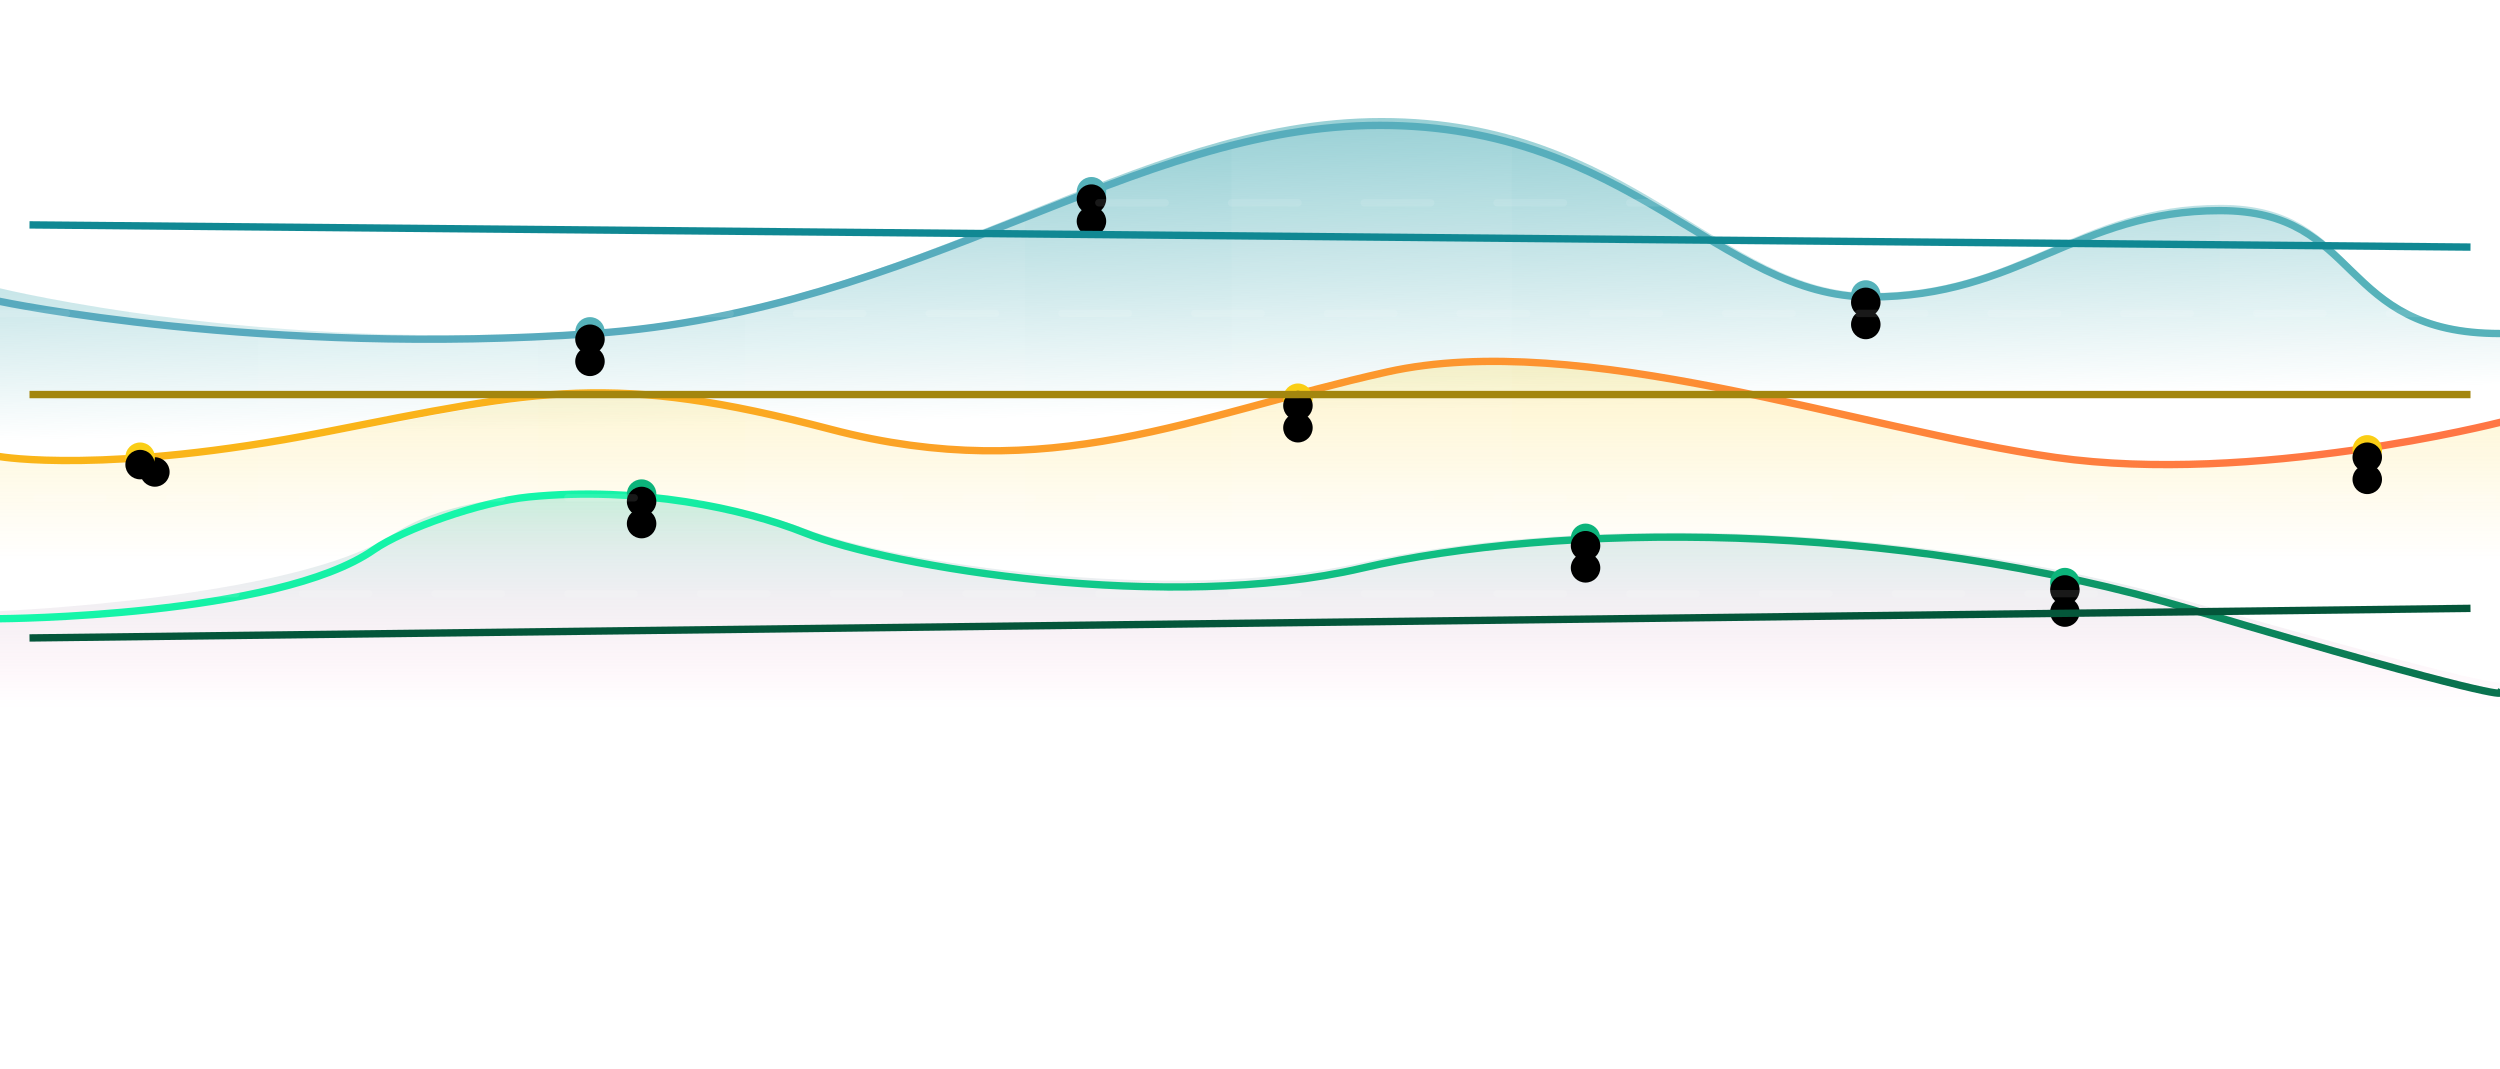 <?xml version="1.0" encoding="UTF-8"?>
<svg width="339px" height="145px" viewBox="0 0 339 145" version="1.1" xmlns="http://www.w3.org/2000/svg" xmlns:xlink="http://www.w3.org/1999/xlink">
    <!-- Generator: Sketch 46.2 (44496) - http://www.bohemiancoding.com/sketch -->
    <title>@1xLineChart</title>
    <desc>Created with Sketch.</desc>
    <defs>
        <linearGradient x1="50%" y1="50%" x2="42.681%" y2="-26.689%" id="linearGradient-1">
            <stop stop-color="#56B2BA" stop-opacity="0" offset="0%"></stop>
            <stop stop-color="#56B2BA" stop-opacity="0.989" offset="100%"></stop>
            <stop stop-color="#56B2BA" offset="100%"></stop>
        </linearGradient>
        <linearGradient x1="53.185%" y1="61.271%" x2="53.185%" y2="-9.598%" id="linearGradient-2">
            <stop stop-color="#FACE15" stop-opacity="0" offset="0%"></stop>
            <stop stop-color="#FACE15" offset="100%"></stop>
        </linearGradient>
        <linearGradient x1="51.84%" y1="100%" x2="51.84%" y2="0%" id="linearGradient-3">
            <stop stop-color="#FF499F" stop-opacity="0" offset="0%"></stop>
            <stop stop-color="#1CD9AA" offset="100%"></stop>
        </linearGradient>
        <linearGradient x1="99.49%" y1="83.037%" x2="0%" y2="50%" id="linearGradient-4">
            <stop stop-color="#0A734F" offset="0%"></stop>
            <stop stop-color="#16FEAF" offset="100%"></stop>
        </linearGradient>
        <linearGradient x1="16.865%" y1="25.684%" x2="98.451%" y2="32.646%" id="linearGradient-5">
            <stop stop-color="#FAB519" offset="0%"></stop>
            <stop stop-color="#FF7644" offset="100%"></stop>
        </linearGradient>
        <circle id="path-6" cx="280" cy="79" r="2"></circle>
        <filter x="-237.5%" y="-137.5%" width="575.0%" height="575.0%" filterUnits="objectBoundingBox" id="filter-7">
            <feOffset dx="0" dy="4" in="SourceAlpha" result="shadowOffsetOuter1"></feOffset>
            <feGaussianBlur stdDeviation="2.5" in="shadowOffsetOuter1" result="shadowBlurOuter1"></feGaussianBlur>
            <feColorMatrix values="0 0 0 0 0   0 0 0 0 0   0 0 0 0 0  0 0 0 0.1 0" type="matrix" in="shadowBlurOuter1"></feColorMatrix>
        </filter>
        <filter x="-137.5%" y="-37.5%" width="375.0%" height="375.0%" filterUnits="objectBoundingBox" id="filter-8">
            <feOffset dx="0" dy="1" in="SourceAlpha" result="shadowOffsetInner1"></feOffset>
            <feComposite in="shadowOffsetInner1" in2="SourceAlpha" operator="arithmetic" k2="-1" k3="1" result="shadowInnerInner1"></feComposite>
            <feColorMatrix values="0 0 0 0 1   0 0 0 0 1   0 0 0 0 1  0 0 0 0.13 0" type="matrix" in="shadowInnerInner1"></feColorMatrix>
        </filter>
        <circle id="path-9" cx="215" cy="73" r="2"></circle>
        <filter x="-237.5%" y="-137.5%" width="575.0%" height="575.0%" filterUnits="objectBoundingBox" id="filter-10">
            <feOffset dx="0" dy="4" in="SourceAlpha" result="shadowOffsetOuter1"></feOffset>
            <feGaussianBlur stdDeviation="2.5" in="shadowOffsetOuter1" result="shadowBlurOuter1"></feGaussianBlur>
            <feColorMatrix values="0 0 0 0 0   0 0 0 0 0   0 0 0 0 0  0 0 0 0.1 0" type="matrix" in="shadowBlurOuter1"></feColorMatrix>
        </filter>
        <filter x="-137.5%" y="-37.5%" width="375.0%" height="375.0%" filterUnits="objectBoundingBox" id="filter-11">
            <feOffset dx="0" dy="1" in="SourceAlpha" result="shadowOffsetInner1"></feOffset>
            <feComposite in="shadowOffsetInner1" in2="SourceAlpha" operator="arithmetic" k2="-1" k3="1" result="shadowInnerInner1"></feComposite>
            <feColorMatrix values="0 0 0 0 1   0 0 0 0 1   0 0 0 0 1  0 0 0 0.13 0" type="matrix" in="shadowInnerInner1"></feColorMatrix>
        </filter>
        <circle id="path-12" cx="321" cy="61" r="2"></circle>
        <filter x="-237.5%" y="-137.5%" width="575.0%" height="575.0%" filterUnits="objectBoundingBox" id="filter-13">
            <feOffset dx="0" dy="4" in="SourceAlpha" result="shadowOffsetOuter1"></feOffset>
            <feGaussianBlur stdDeviation="2.5" in="shadowOffsetOuter1" result="shadowBlurOuter1"></feGaussianBlur>
            <feColorMatrix values="0 0 0 0 0   0 0 0 0 0   0 0 0 0 0  0 0 0 0.1 0" type="matrix" in="shadowBlurOuter1"></feColorMatrix>
        </filter>
        <filter x="-137.5%" y="-37.5%" width="375.0%" height="375.0%" filterUnits="objectBoundingBox" id="filter-14">
            <feOffset dx="0" dy="1" in="SourceAlpha" result="shadowOffsetInner1"></feOffset>
            <feComposite in="shadowOffsetInner1" in2="SourceAlpha" operator="arithmetic" k2="-1" k3="1" result="shadowInnerInner1"></feComposite>
            <feColorMatrix values="0 0 0 0 1   0 0 0 0 1   0 0 0 0 1  0 0 0 0.13 0" type="matrix" in="shadowInnerInner1"></feColorMatrix>
        </filter>
        <circle id="path-15" cx="176" cy="54" r="2"></circle>
        <filter x="-237.5%" y="-137.5%" width="575.0%" height="575.0%" filterUnits="objectBoundingBox" id="filter-16">
            <feOffset dx="0" dy="4" in="SourceAlpha" result="shadowOffsetOuter1"></feOffset>
            <feGaussianBlur stdDeviation="2.5" in="shadowOffsetOuter1" result="shadowBlurOuter1"></feGaussianBlur>
            <feColorMatrix values="0 0 0 0 0   0 0 0 0 0   0 0 0 0 0  0 0 0 0.1 0" type="matrix" in="shadowBlurOuter1"></feColorMatrix>
        </filter>
        <filter x="-137.5%" y="-37.5%" width="375.0%" height="375.0%" filterUnits="objectBoundingBox" id="filter-17">
            <feOffset dx="0" dy="1" in="SourceAlpha" result="shadowOffsetInner1"></feOffset>
            <feComposite in="shadowOffsetInner1" in2="SourceAlpha" operator="arithmetic" k2="-1" k3="1" result="shadowInnerInner1"></feComposite>
            <feColorMatrix values="0 0 0 0 1   0 0 0 0 1   0 0 0 0 1  0 0 0 0.13 0" type="matrix" in="shadowInnerInner1"></feColorMatrix>
        </filter>
        <circle id="path-18" cx="19" cy="62" r="2"></circle>
        <filter x="-125.0%" y="-125.0%" width="450.0%" height="450.0%" filterUnits="objectBoundingBox" id="filter-19">
            <feOffset dx="2" dy="2" in="SourceAlpha" result="shadowOffsetOuter1"></feOffset>
            <feGaussianBlur stdDeviation="2" in="shadowOffsetOuter1" result="shadowBlurOuter1"></feGaussianBlur>
            <feColorMatrix values="0 0 0 0 0.98   0 0 0 0 0.808   0 0 0 0 0.082  0 0 0 0.25 0" type="matrix" in="shadowBlurOuter1"></feColorMatrix>
        </filter>
        <filter x="-62.5%" y="-62.5%" width="325.0%" height="325.0%" filterUnits="objectBoundingBox" id="filter-20">
            <feOffset dx="0" dy="1" in="SourceAlpha" result="shadowOffsetInner1"></feOffset>
            <feComposite in="shadowOffsetInner1" in2="SourceAlpha" operator="arithmetic" k2="-1" k3="1" result="shadowInnerInner1"></feComposite>
            <feColorMatrix values="0 0 0 0 1   0 0 0 0 1   0 0 0 0 1  0 0 0 0.13 0" type="matrix" in="shadowInnerInner1"></feColorMatrix>
        </filter>
        <circle id="path-21" cx="87" cy="67" r="2"></circle>
        <filter x="-237.5%" y="-137.5%" width="575.0%" height="575.0%" filterUnits="objectBoundingBox" id="filter-22">
            <feOffset dx="0" dy="4" in="SourceAlpha" result="shadowOffsetOuter1"></feOffset>
            <feGaussianBlur stdDeviation="2.5" in="shadowOffsetOuter1" result="shadowBlurOuter1"></feGaussianBlur>
            <feColorMatrix values="0 0 0 0 0   0 0 0 0 0   0 0 0 0 0  0 0 0 0.1 0" type="matrix" in="shadowBlurOuter1"></feColorMatrix>
        </filter>
        <filter x="-137.5%" y="-37.5%" width="375.0%" height="375.0%" filterUnits="objectBoundingBox" id="filter-23">
            <feOffset dx="0" dy="1" in="SourceAlpha" result="shadowOffsetInner1"></feOffset>
            <feComposite in="shadowOffsetInner1" in2="SourceAlpha" operator="arithmetic" k2="-1" k3="1" result="shadowInnerInner1"></feComposite>
            <feColorMatrix values="0 0 0 0 1   0 0 0 0 1   0 0 0 0 1  0 0 0 0.13 0" type="matrix" in="shadowInnerInner1"></feColorMatrix>
        </filter>
        <linearGradient x1="16.865%" y1="25.684%" x2="100%" y2="32.779%" id="linearGradient-24">
            <stop stop-color="#58AABE" offset="0%"></stop>
            <stop stop-color="#56B2BA" offset="100%"></stop>
        </linearGradient>
        <circle id="path-25" cx="148" cy="26" r="2"></circle>
        <filter x="-237.5%" y="-137.5%" width="575.0%" height="575.0%" filterUnits="objectBoundingBox" id="filter-26">
            <feOffset dx="0" dy="4" in="SourceAlpha" result="shadowOffsetOuter1"></feOffset>
            <feGaussianBlur stdDeviation="2.5" in="shadowOffsetOuter1" result="shadowBlurOuter1"></feGaussianBlur>
            <feColorMatrix values="0 0 0 0 0   0 0 0 0 0   0 0 0 0 0  0 0 0 0.1 0" type="matrix" in="shadowBlurOuter1"></feColorMatrix>
        </filter>
        <filter x="-137.5%" y="-37.5%" width="375.0%" height="375.0%" filterUnits="objectBoundingBox" id="filter-27">
            <feOffset dx="0" dy="1" in="SourceAlpha" result="shadowOffsetInner1"></feOffset>
            <feComposite in="shadowOffsetInner1" in2="SourceAlpha" operator="arithmetic" k2="-1" k3="1" result="shadowInnerInner1"></feComposite>
            <feColorMatrix values="0 0 0 0 1   0 0 0 0 1   0 0 0 0 1  0 0 0 0.13 0" type="matrix" in="shadowInnerInner1"></feColorMatrix>
        </filter>
        <circle id="path-28" cx="253" cy="40" r="2"></circle>
        <filter x="-237.5%" y="-137.5%" width="575.0%" height="575.0%" filterUnits="objectBoundingBox" id="filter-29">
            <feOffset dx="0" dy="4" in="SourceAlpha" result="shadowOffsetOuter1"></feOffset>
            <feGaussianBlur stdDeviation="2.5" in="shadowOffsetOuter1" result="shadowBlurOuter1"></feGaussianBlur>
            <feColorMatrix values="0 0 0 0 0   0 0 0 0 0   0 0 0 0 0  0 0 0 0.1 0" type="matrix" in="shadowBlurOuter1"></feColorMatrix>
        </filter>
        <filter x="-137.5%" y="-37.5%" width="375.0%" height="375.0%" filterUnits="objectBoundingBox" id="filter-30">
            <feOffset dx="0" dy="1" in="SourceAlpha" result="shadowOffsetInner1"></feOffset>
            <feComposite in="shadowOffsetInner1" in2="SourceAlpha" operator="arithmetic" k2="-1" k3="1" result="shadowInnerInner1"></feComposite>
            <feColorMatrix values="0 0 0 0 1   0 0 0 0 1   0 0 0 0 1  0 0 0 0.13 0" type="matrix" in="shadowInnerInner1"></feColorMatrix>
        </filter>
        <circle id="path-31" cx="80" cy="45" r="2"></circle>
        <filter x="-237.5%" y="-137.5%" width="575.0%" height="575.0%" filterUnits="objectBoundingBox" id="filter-32">
            <feOffset dx="0" dy="4" in="SourceAlpha" result="shadowOffsetOuter1"></feOffset>
            <feGaussianBlur stdDeviation="2.5" in="shadowOffsetOuter1" result="shadowBlurOuter1"></feGaussianBlur>
            <feColorMatrix values="0 0 0 0 0   0 0 0 0 0   0 0 0 0 0  0 0 0 0.1 0" type="matrix" in="shadowBlurOuter1"></feColorMatrix>
        </filter>
        <filter x="-137.5%" y="-37.5%" width="375.0%" height="375.0%" filterUnits="objectBoundingBox" id="filter-33">
            <feOffset dx="0" dy="1" in="SourceAlpha" result="shadowOffsetInner1"></feOffset>
            <feComposite in="shadowOffsetInner1" in2="SourceAlpha" operator="arithmetic" k2="-1" k3="1" result="shadowInnerInner1"></feComposite>
            <feColorMatrix values="0 0 0 0 1   0 0 0 0 1   0 0 0 0 1  0 0 0 0.13 0" type="matrix" in="shadowInnerInner1"></feColorMatrix>
        </filter>
    </defs>
    <g id="Symbols" stroke="none" stroke-width="1" fill="none" fill-rule="evenodd">
        <g id="LineChart">
            <g id="Chart">
                <rect id="Background" fill="#FFFFFF" opacity="0.05" x="235" y="0" width="38" height="97"></rect>
                <path d="M0,39.092 C0,39.092 36.121,47.969 80.808,44.756 C125.495,41.544 153.481,16 187.335,16 C221.189,16 233.376,39.709 253.688,39.709 C274.001,39.709 281.674,27.778 301.084,27.778 C320.493,27.778 316.882,44.756 339,44.756 L339,96 L0,96 L0,39.092 Z" id="Path-2" fill="url(#linearGradient-1)"></path>
                <rect id="Background" fill="#FFFFFF" opacity="0.05" x="301" y="0" width="38" height="97"></rect>
                <path d="M0,62.194 C0,62.194 15.368,64.43 43.844,59.118 C72.32,53.806 83.62,50.467 113.307,58.425 C142.994,66.383 162.303,56.439 188.484,50.467 C214.665,44.496 252.216,58.427 278.884,62.306 C305.552,66.184 339,57.449 339,57.449 L339,96 L0,96" id="Line" fill="url(#linearGradient-2)" opacity="0.3"></path>
                <rect id="Background" fill="#FFFFFF" opacity="0.05" x="167" y="0" width="38" height="97"></rect>
                <rect id="Background" fill="#FFFFFF" opacity="0.05" x="101" y="0" width="38" height="97"></rect>
                <rect id="Background" fill="#FFFFFF" opacity="0.05" x="35" y="0" width="38" height="97"></rect>
                <path d="M2.28209532e-06,82.866 C2.28209532e-06,82.866 40.285,81.157 53.411,72.388 C66.537,63.619 97.31,67.175 109.078,71.674 C120.846,76.174 158.412,82.174 184.663,76.29 C210.914,70.405 256.174,69.944 297.362,81.712 C338.549,93.481 339,92.547 339,92.547 L339,96 L0,96" id="SHape" fill="url(#linearGradient-3)" opacity="0.3"></path>
                <path d="M0,83.897 C0,83.897 37.566,83.674 50.692,74.539 C54.689,71.757 65.108,68.043 71.695,67.388 C86.735,65.893 100.894,68.978 109.078,72.238 C120.846,76.926 158.412,83.176 184.663,77.046 C210.914,70.916 256.174,70.435 297.362,82.695 C338.549,94.955 339,93.982 339,93.982" id="Line" stroke="url(#linearGradient-4)" stroke-linecap="square" stroke-linejoin="round"></path>
                <path d="M0,61.919 C0,61.919 14.503,64.406 43.961,58.61 C73.42,52.814 82.937,50.437 112.703,58.228 C142.47,66.02 161.83,56.284 188.082,50.437 C214.333,44.59 251.984,58.231 278.723,62.028 C305.463,65.825 339,57.273 339,57.273" id="Line" stroke="url(#linearGradient-5)" stroke-linecap="square" stroke-linejoin="round"></path>
                <g id="Oval">
                    <use fill="black" fill-opacity="1" filter="url(#filter-7)" xlink:href="#path-6"></use>
                    <use fill="#0CB47B" fill-rule="evenodd" xlink:href="#path-6"></use>
                    <use fill="black" fill-opacity="1" filter="url(#filter-8)" xlink:href="#path-6"></use>
                </g>
                <g id="Oval">
                    <use fill="black" fill-opacity="1" filter="url(#filter-10)" xlink:href="#path-9"></use>
                    <use fill="#0CB47B" fill-rule="evenodd" xlink:href="#path-9"></use>
                    <use fill="black" fill-opacity="1" filter="url(#filter-11)" xlink:href="#path-9"></use>
                </g>
                <g id="Oval">
                    <use fill="black" fill-opacity="1" filter="url(#filter-13)" xlink:href="#path-12"></use>
                    <use fill="#FACE15" fill-rule="evenodd" xlink:href="#path-12"></use>
                    <use fill="black" fill-opacity="1" filter="url(#filter-14)" xlink:href="#path-12"></use>
                </g>
                <g id="Oval">
                    <use fill="black" fill-opacity="1" filter="url(#filter-16)" xlink:href="#path-15"></use>
                    <use fill="#FACE15" fill-rule="evenodd" xlink:href="#path-15"></use>
                    <use fill="black" fill-opacity="1" filter="url(#filter-17)" xlink:href="#path-15"></use>
                </g>
                <g id="Oval">
                    <use fill="black" fill-opacity="1" filter="url(#filter-19)" xlink:href="#path-18"></use>
                    <use fill="#FACE15" fill-rule="evenodd" xlink:href="#path-18"></use>
                    <use fill="black" fill-opacity="1" filter="url(#filter-20)" xlink:href="#path-18"></use>
                </g>
                <g id="Oval">
                    <use fill="black" fill-opacity="1" filter="url(#filter-22)" xlink:href="#path-21"></use>
                    <use fill="#0CB47B" fill-rule="evenodd" xlink:href="#path-21"></use>
                    <use fill="black" fill-opacity="1" filter="url(#filter-23)" xlink:href="#path-21"></use>
                </g>
                <path d="M0,40.873 C0,40.873 35.708,48.38 80.456,45.227 C125.204,42.074 153.228,17 187.128,17 C221.028,17 233.232,40.272 253.572,40.272 C273.912,40.272 281.596,28.561 301.032,28.561 C320.468,28.561 316.852,45.227 339,45.227" id="Path-2" stroke="url(#linearGradient-24)" stroke-linecap="square" stroke-linejoin="round"></path>
                <g id="Oval">
                    <use fill="black" fill-opacity="1" filter="url(#filter-26)" xlink:href="#path-25"></use>
                    <use fill="#56B2BA" fill-rule="evenodd" xlink:href="#path-25"></use>
                    <use fill="black" fill-opacity="1" filter="url(#filter-27)" xlink:href="#path-25"></use>
                </g>
                <g id="Oval">
                    <use fill="black" fill-opacity="1" filter="url(#filter-29)" xlink:href="#path-28"></use>
                    <use fill="#56B2BA" fill-rule="evenodd" xlink:href="#path-28"></use>
                    <use fill="black" fill-opacity="1" filter="url(#filter-30)" xlink:href="#path-28"></use>
                </g>
                <g id="Oval">
                    <use fill="black" fill-opacity="1" filter="url(#filter-32)" xlink:href="#path-31"></use>
                    <use fill="#56B2BA" fill-rule="evenodd" xlink:href="#path-31"></use>
                    <use fill="black" fill-opacity="1" filter="url(#filter-33)" xlink:href="#path-31"></use>
                </g>
                <path d="M5,13.5 L339,13.5" id="Line" stroke="#FFFFFF" opacity="0.098" stroke-linecap="round" stroke-linejoin="round" stroke-dasharray="9"></path>
                <path d="M5,27.5 L339,27.5" id="Line" stroke="#FFFFFF" opacity="0.098" stroke-linecap="round" stroke-linejoin="round" stroke-dasharray="9"></path>
                <path d="M0,42.5 L334,42.5" id="Line" stroke="#FFFFFF" opacity="0.098" stroke-linecap="round" stroke-linejoin="round" stroke-dasharray="9"></path>
                <path d="M5,53.5 L339,53.5" id="Line" stroke="#FFFFFF" opacity="0.098" stroke-linecap="round" stroke-linejoin="round" stroke-dasharray="9"></path>
                <path d="M5,67.5 L339,67.5" id="Line" stroke="#FFFFFF" opacity="0.098" stroke-linecap="round" stroke-linejoin="round" stroke-dasharray="9"></path>
                <path d="M5,80.5 L339,80.5" id="Line" stroke="#FFFFFF" opacity="0.098" stroke-linecap="round" stroke-linejoin="round" stroke-dasharray="9"></path>
            </g>
            <path d="M4.5,30.5 L334.5,33.5" id="Line-2" stroke="#108893" stroke-linecap="square"></path>
            <path d="M4.5,53.5 L334.5,53.5" id="Line-2" stroke="#A3860E" stroke-linecap="square"></path>
            <path d="M4.5,86.5 L334.5,82.5" id="Line-2" stroke="#04563A" stroke-linecap="square"></path>
        </g>
    </g>
</svg>